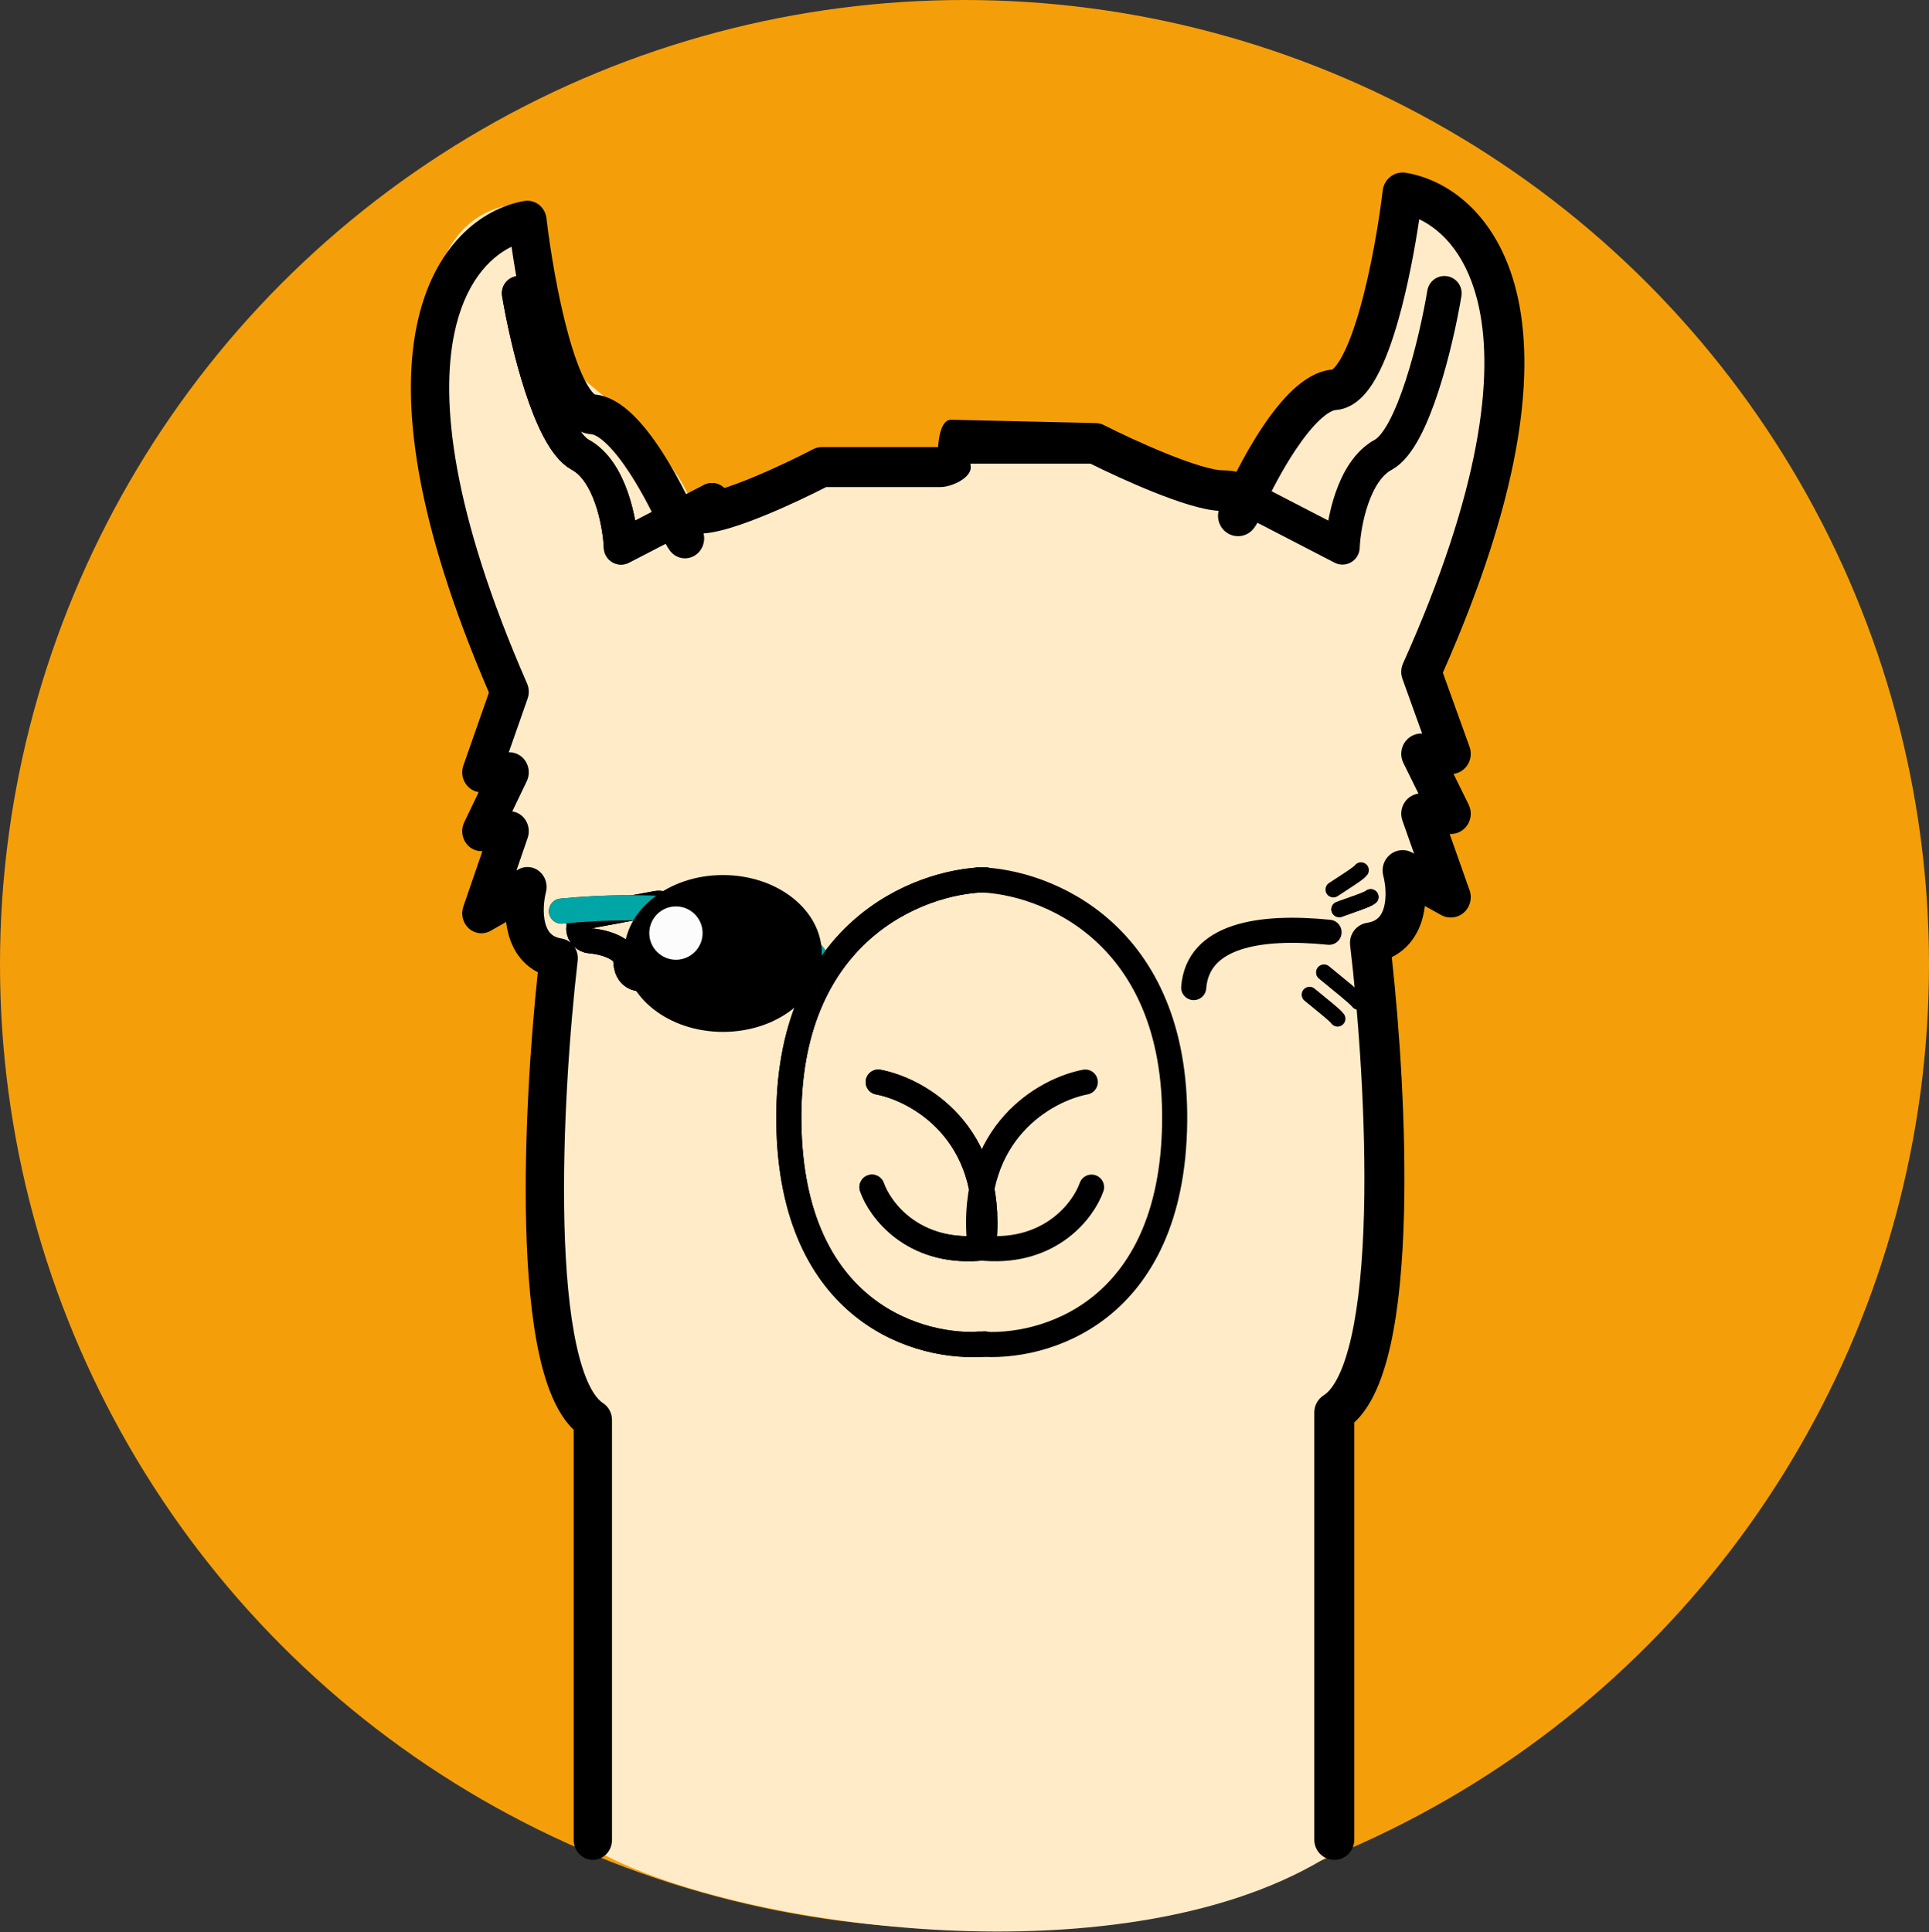<svg width="615" height="616" viewBox="0 0 615 616" fill="none" xmlns="http://www.w3.org/2000/svg">
<rect x="0" y="0" width="615" height="616" fill="#333333" stroke="none"/>
<circle cx="307.5" cy="307.5" r="307.5" fill="#F49F0A"/>
<path d="M191.512 457.069V590.799C235.835 614.708 360.5 632.5 425.104 590.799V457.069C442.673 446.938 442.074 349.512 439.578 302.065L456.549 283.323L453.055 270.153L461.54 243.305L453.055 216.965C501.37 103.093 468.528 68.208 446.067 65L431.093 120.214C416.718 120.214 399.482 148.581 392.66 162.764L348.737 144.528H267.879L220.961 162.764C218.565 148.986 196.004 128.656 185.023 120.214L164.559 65C114.647 71.889 143.762 169.18 164.559 216.965L157.072 243.305V262.554L164.559 285.856L179.034 309.157C169.052 402.362 183.193 446.601 191.512 457.069Z" fill="#FFEBC8"/>
<path d="M280 345C292.578 347.372 316.93 360.893 313.71 396" stroke="black" stroke-width="8" stroke-linecap="round" stroke-linejoin="round"/>
<path d="M187.768 292.067C185.788 292.436 184.391 294.219 184.507 296.23C184.622 298.241 186.215 299.852 188.225 299.991C190.276 300.132 193.371 300.743 195.864 301.998C198.394 303.272 199.422 304.701 199.506 306.222C199.556 307.111 199.671 308.46 200.245 309.59C200.543 310.177 201.388 311.529 203.19 311.939C205.018 312.355 206.372 311.474 206.896 311.056C207.878 310.274 208.478 309.14 208.766 308.578C209.152 307.824 209.528 306.934 209.883 306.012C211.292 302.351 212.863 296.871 213.87 293.01C214.216 291.685 213.86 290.276 212.927 289.274C211.995 288.272 210.614 287.817 209.268 288.067L187.768 292.067ZM201.46 305.259C201.46 305.258 201.465 305.251 201.475 305.238C201.465 305.252 201.461 305.259 201.46 305.259Z" stroke="black" stroke-width="8" stroke-linecap="round" stroke-linejoin="round"/>
<path d="M179 290.5C203.833 288 255.2 288.3 262 309.5" stroke="black" stroke-width="8" stroke-linecap="round" stroke-linejoin="round"/>
<path d="M165.5 93.5C168 108.5 175.4 139.8 185 145C194.6 150.2 197.667 166.833 198 174.5L227 159.5" stroke="black" stroke-width="11" stroke-linecap="round" stroke-linejoin="round"/>
<path d="M314 280.5C292.833 281 250.7 297.2 251.5 358C252.3 418.8 293.5 430.333 314 428.5" stroke="black" stroke-width="8" stroke-linecap="round" stroke-linejoin="round"/>
<ellipse cx="217.5" cy="304" rx="18.5" ry="15" fill="black"/>
<circle cx="210.5" cy="302.5" r="3.5" fill="#FCFCFC"/>
<path d="M278 378.5C280.5 385.667 290.8 399.6 312 398" stroke="black" stroke-width="8" stroke-linecap="round" stroke-linejoin="round"/>
<path d="M423.728 297.243C401.501 295 381.862 298.223 380.574 314.868" stroke="black" stroke-width="8" stroke-linecap="round" stroke-linejoin="round"/>
<path d="M422.119 310.042C426.71 313.857 432.165 318.12 433.115 319.422" stroke="black" stroke-width="5" stroke-linecap="round" stroke-linejoin="round"/>
<path d="M422.119 310.042C426.71 313.857 432.165 318.12 433.115 319.422" stroke="black" stroke-width="5" stroke-linecap="round" stroke-linejoin="round"/>
<path d="M417.506 317.12C422.096 320.935 425.501 323.5 426.45 324.802" stroke="black" stroke-width="5" stroke-linecap="round" stroke-linejoin="round"/>
<path d="M426.977 289.937C431.149 288.399 436.074 286.852 437 286" stroke="black" stroke-width="5" stroke-linecap="round" stroke-linejoin="round"/>
<path d="M426.977 289.937C431.149 288.399 436.074 286.852 437 286" stroke="black" stroke-width="5" stroke-linecap="round" stroke-linejoin="round"/>
<path d="M425.098 283.628C428.791 281.151 433.213 278.489 433.913 277.443" stroke="black" stroke-width="5" stroke-linecap="round" stroke-linejoin="round"/>
<path d="M346 345C333.422 347.372 309.07 360.893 312.29 396" stroke="black" stroke-width="8" stroke-linecap="round" stroke-linejoin="round"/>
<path d="M280 345C292.578 347.372 316.93 360.893 313.71 396" stroke="black" stroke-width="8" stroke-linecap="round" stroke-linejoin="round"/>
<path d="M187.768 292.067C185.788 292.436 184.391 294.219 184.507 296.23C184.622 298.241 186.215 299.852 188.225 299.991C190.276 300.132 193.371 300.743 195.864 301.998C198.394 303.272 199.422 304.701 199.506 306.222C199.556 307.111 199.671 308.46 200.245 309.59C200.543 310.177 201.388 311.529 203.19 311.939C205.018 312.355 206.372 311.474 206.896 311.056C207.878 310.274 208.478 309.14 208.766 308.578C209.152 307.824 209.528 306.934 209.883 306.012C211.292 302.351 212.863 296.871 213.87 293.01C214.216 291.685 213.86 290.276 212.927 289.274C211.995 288.272 210.614 287.817 209.268 288.067L187.768 292.067ZM201.46 305.259C201.46 305.258 201.465 305.251 201.475 305.238C201.465 305.252 201.461 305.259 201.46 305.259Z" stroke="black" stroke-width="8" stroke-linecap="round" stroke-linejoin="round"/>
<path d="M179 290.5C203.833 288 255.2 288.3 262 309.5" stroke="#00A6A6" stroke-width="8" stroke-linecap="round" stroke-linejoin="round"/>
<path d="M460.5 93.5C458 108.5 450.6 139.8 441 145C431.4 150.2 428.333 166.833 428 174.5L399 159.5" stroke="black" stroke-width="11" stroke-linecap="round" stroke-linejoin="round"/>
<path d="M165.5 93.5C168 108.5 175.4 139.8 185 145C194.6 150.2 197.667 166.833 198 174.5L227 159.5" stroke="black" stroke-width="11" stroke-linecap="round" stroke-linejoin="round"/>
<path d="M312 280.5C333.167 281 375.3 297.2 374.5 358C373.7 418.8 332.5 430.333 312 428.5" stroke="black" stroke-width="8" stroke-linecap="round" stroke-linejoin="round"/>
<path d="M314 280.5C292.833 281 250.7 297.2 251.5 358C252.3 418.8 293.5 430.333 314 428.5" stroke="black" stroke-width="8" stroke-linecap="round" stroke-linejoin="round"/>
<ellipse cx="225" cy="304" rx="26" ry="21" fill="black"/>
<circle cx="215" cy="302" r="8" fill="#FCFCFC"/>
<ellipse cx="230.5" cy="304" rx="31.5" ry="25" fill="black"/>
<circle cx="215.5" cy="297.5" r="8.5" fill="#FCFCFC"/>
<path d="M278 378.5C280.5 385.667 290.8 399.6 312 398" stroke="black" stroke-width="8" stroke-linecap="round" stroke-linejoin="round"/>
<path d="M348 378.5C345.5 385.667 335.2 399.6 314 398" stroke="black" stroke-width="8" stroke-linecap="round" stroke-linejoin="round"/>
<path fill-rule="evenodd" clip-rule="evenodd" d="M171.822 65.272C173.153 66.313 174.019 67.874 174.22 69.595C175.381 79.524 177.795 94.406 181.217 106.779C182.939 113.007 184.826 118.258 186.771 121.87C187.745 123.679 188.589 124.802 189.222 125.418C189.431 125.622 189.577 125.733 189.66 125.788C194.388 126.211 198.475 129.111 201.633 132.133C204.982 135.337 208.125 139.492 210.92 143.788C213.852 148.295 216.557 153.202 218.859 157.814C220.233 157.496 221.675 157.373 223.128 157.373C224.303 157.373 226.489 156.977 229.672 156.007C232.719 155.079 236.238 153.765 239.884 152.261C247.171 149.256 254.636 145.631 259.254 143.224C260.102 142.782 261.037 142.552 261.985 142.552H299.894C306 143.224 309.5 145.484 309.5 149C309.5 152.516 303.266 155.284 299.894 155.284H263.414C258.531 157.784 251.409 161.2 244.376 164.101C240.535 165.685 236.637 167.15 233.098 168.228C230.129 169.133 227.034 169.887 224.305 170.065C224.977 172.795 223.84 175.719 221.433 177.162C218.758 178.766 215.355 178.037 213.504 175.463C212.741 174.402 211.948 173.02 211.406 171.438C211.259 171.006 211.115 170.518 210.998 169.983C208.429 164.222 204.816 157.088 200.813 150.935C198.289 147.055 195.752 143.787 193.376 141.513C190.861 139.107 189.26 138.52 188.589 138.472C185.365 138.24 182.785 136.572 180.886 134.723C178.996 132.883 177.433 130.538 176.122 128.102C173.497 123.227 171.302 116.886 169.483 110.306C166.627 99.982 164.47 88.224 163.085 78.65C155.862 82.203 148.086 90.415 144.8 106.555C140.472 127.805 143.995 162.905 168.029 217.914C168.694 219.435 168.758 221.168 168.208 222.738L162.201 239.877H162.473C164.589 239.877 166.554 241.019 167.667 242.896C168.779 244.773 168.88 247.117 167.934 249.09L163.319 258.712C164.98 258.954 166.487 259.902 167.466 261.352C168.61 263.046 168.891 265.215 168.22 267.165L164.65 277.547L165.223 277.22C167.367 275.994 170.006 276.22 171.93 277.795C173.853 279.369 174.69 281.989 174.056 284.451C173.361 287.152 173.01 291.136 173.829 294.296C174.216 295.791 174.798 296.853 175.496 297.576C176.143 298.246 177.179 298.932 179.053 299.238C182.304 299.767 184.568 302.888 184.172 306.293C181.667 327.834 179.209 360.951 179.949 390.235C180.32 404.904 181.488 418.339 183.755 428.787C184.888 434.011 186.251 438.271 187.803 441.49C189.376 444.754 190.931 446.505 192.22 447.335C194.019 448.495 195.115 450.544 195.115 452.75V586.634C195.115 590.15 192.381 593 189.009 593C185.637 593 182.903 590.15 182.903 586.634V455.867C180.415 453.486 178.458 450.457 176.891 447.208C174.74 442.747 173.104 437.407 171.843 431.596C169.322 419.973 168.121 405.593 167.741 390.57C167.039 362.771 169.132 331.836 171.466 309.989C169.739 309.111 168.21 307.976 166.89 306.609C164.313 303.94 162.84 300.71 162.039 297.614C161.724 296.4 161.503 295.171 161.36 293.949L156.405 296.782C154.18 298.054 151.433 297.759 149.504 296.042C147.575 294.324 146.865 291.542 147.721 289.052L153.797 271.382H153.469C151.353 271.382 149.387 270.24 148.275 268.363C147.162 266.486 147.061 264.143 148.007 262.169L152.622 252.548C150.955 252.304 149.444 251.351 148.465 249.891C147.322 248.188 147.049 246.01 147.734 244.058L155.882 220.809C132.295 166.06 127.808 128.684 132.854 103.91C138.052 78.384 153.414 66.44 167.169 64.084C168.81 63.803 170.491 64.232 171.822 65.272ZM189.744 125.837C189.744 125.837 189.739 125.836 189.729 125.83C189.739 125.834 189.744 125.837 189.744 125.837Z" fill="black"/>
<path fill-rule="evenodd" clip-rule="evenodd" d="M443.354 56.294C441.964 57.352 441.059 58.94 440.848 60.691C439.635 70.788 437.114 85.923 433.539 98.507C431.739 104.841 429.768 110.181 427.736 113.855C426.719 115.695 425.837 116.837 425.176 117.463C424.957 117.671 424.805 117.783 424.718 117.84C419.779 118.269 415.51 121.219 412.21 124.292C408.712 127.551 405.428 131.776 402.508 136.146C399.445 140.729 396.619 145.719 394.215 150.41C392.779 150.086 391.272 149.961 389.755 149.961C388.527 149.961 386.243 149.559 382.918 148.573C379.734 147.628 376.059 146.292 372.25 144.763C364.637 141.706 356.838 138.02 352.014 135.572C351.128 135.122 350.152 134.888 349.161 134.888L303.179 133.832C299.656 133.832 299 141.187 299 144.763C299 148.339 306.035 147.837 309.558 147.837H347.668C352.769 150.38 360.21 153.854 367.557 156.804C371.57 158.415 375.642 159.905 379.339 161.001C382.44 161.921 385.674 162.688 388.525 162.869C387.823 165.646 389.011 168.62 391.526 170.087C394.32 171.718 397.874 170.977 399.809 168.359C400.606 167.28 401.434 165.874 402 164.266C402.154 163.827 402.304 163.33 402.426 162.787C405.11 156.927 408.885 149.672 413.066 143.414C415.703 139.468 418.354 136.145 420.836 133.832C423.464 131.385 425.136 130.788 425.837 130.739C429.206 130.503 431.901 128.807 433.884 126.927C435.859 125.055 437.492 122.67 438.862 120.193C441.604 115.235 443.896 108.786 445.797 102.094C448.78 91.594 451.034 79.636 452.481 69.899C460.027 73.512 468.15 81.865 471.584 98.279C476.105 119.891 472.425 155.587 447.316 211.533C446.621 213.08 446.554 214.842 447.129 216.439L453.405 233.869H453.121C450.91 233.869 448.857 235.031 447.695 236.94C446.532 238.849 446.427 241.232 447.415 243.239L452.236 253.024C450.501 253.271 448.927 254.235 447.904 255.71C446.71 257.433 446.416 259.638 447.116 261.621L450.846 272.18L450.248 271.847C448.007 270.601 445.25 270.831 443.241 272.432C441.231 274.034 440.357 276.697 441.019 279.202C441.745 281.949 442.112 286 441.257 289.214C440.853 290.735 440.244 291.814 439.515 292.55C438.839 293.231 437.757 293.929 435.8 294.24C432.403 294.778 430.038 297.952 430.452 301.416C433.068 323.322 435.636 357.003 434.863 386.785C434.476 401.704 433.256 415.367 430.888 425.993C429.704 431.306 428.28 435.639 426.659 438.912C425.015 442.232 423.39 444.013 422.044 444.857C420.164 446.037 419.02 448.12 419.02 450.364V586.526C419.02 590.101 421.876 593 425.399 593C428.922 593 431.778 590.101 431.778 586.526V453.534C434.376 451.112 436.421 448.032 438.058 444.728C440.305 440.19 442.014 434.76 443.331 428.85C445.965 417.029 447.22 402.404 447.617 387.126C448.351 358.854 446.163 327.392 443.726 305.174C445.53 304.281 447.127 303.126 448.506 301.736C451.198 299.022 452.737 295.737 453.574 292.589C453.903 291.354 454.133 290.104 454.284 288.862L459.46 291.742C461.784 293.036 464.653 292.736 466.669 290.989C468.685 289.243 469.426 286.413 468.532 283.881L462.184 265.911H462.527C464.738 265.911 466.791 264.749 467.953 262.84C469.116 260.931 469.221 258.548 468.232 256.541L463.412 246.755C465.153 246.508 466.732 245.538 467.755 244.054C468.948 242.321 469.233 240.107 468.518 238.122L460.006 214.477C484.647 158.796 489.334 120.785 484.064 95.59C478.633 69.629 462.584 57.482 448.214 55.086C446.5 54.8 444.744 55.236 443.354 56.294ZM424.631 117.889C424.631 117.889 424.636 117.888 424.646 117.882C424.636 117.886 424.631 117.889 424.631 117.889Z" fill="black"/>
</svg>
